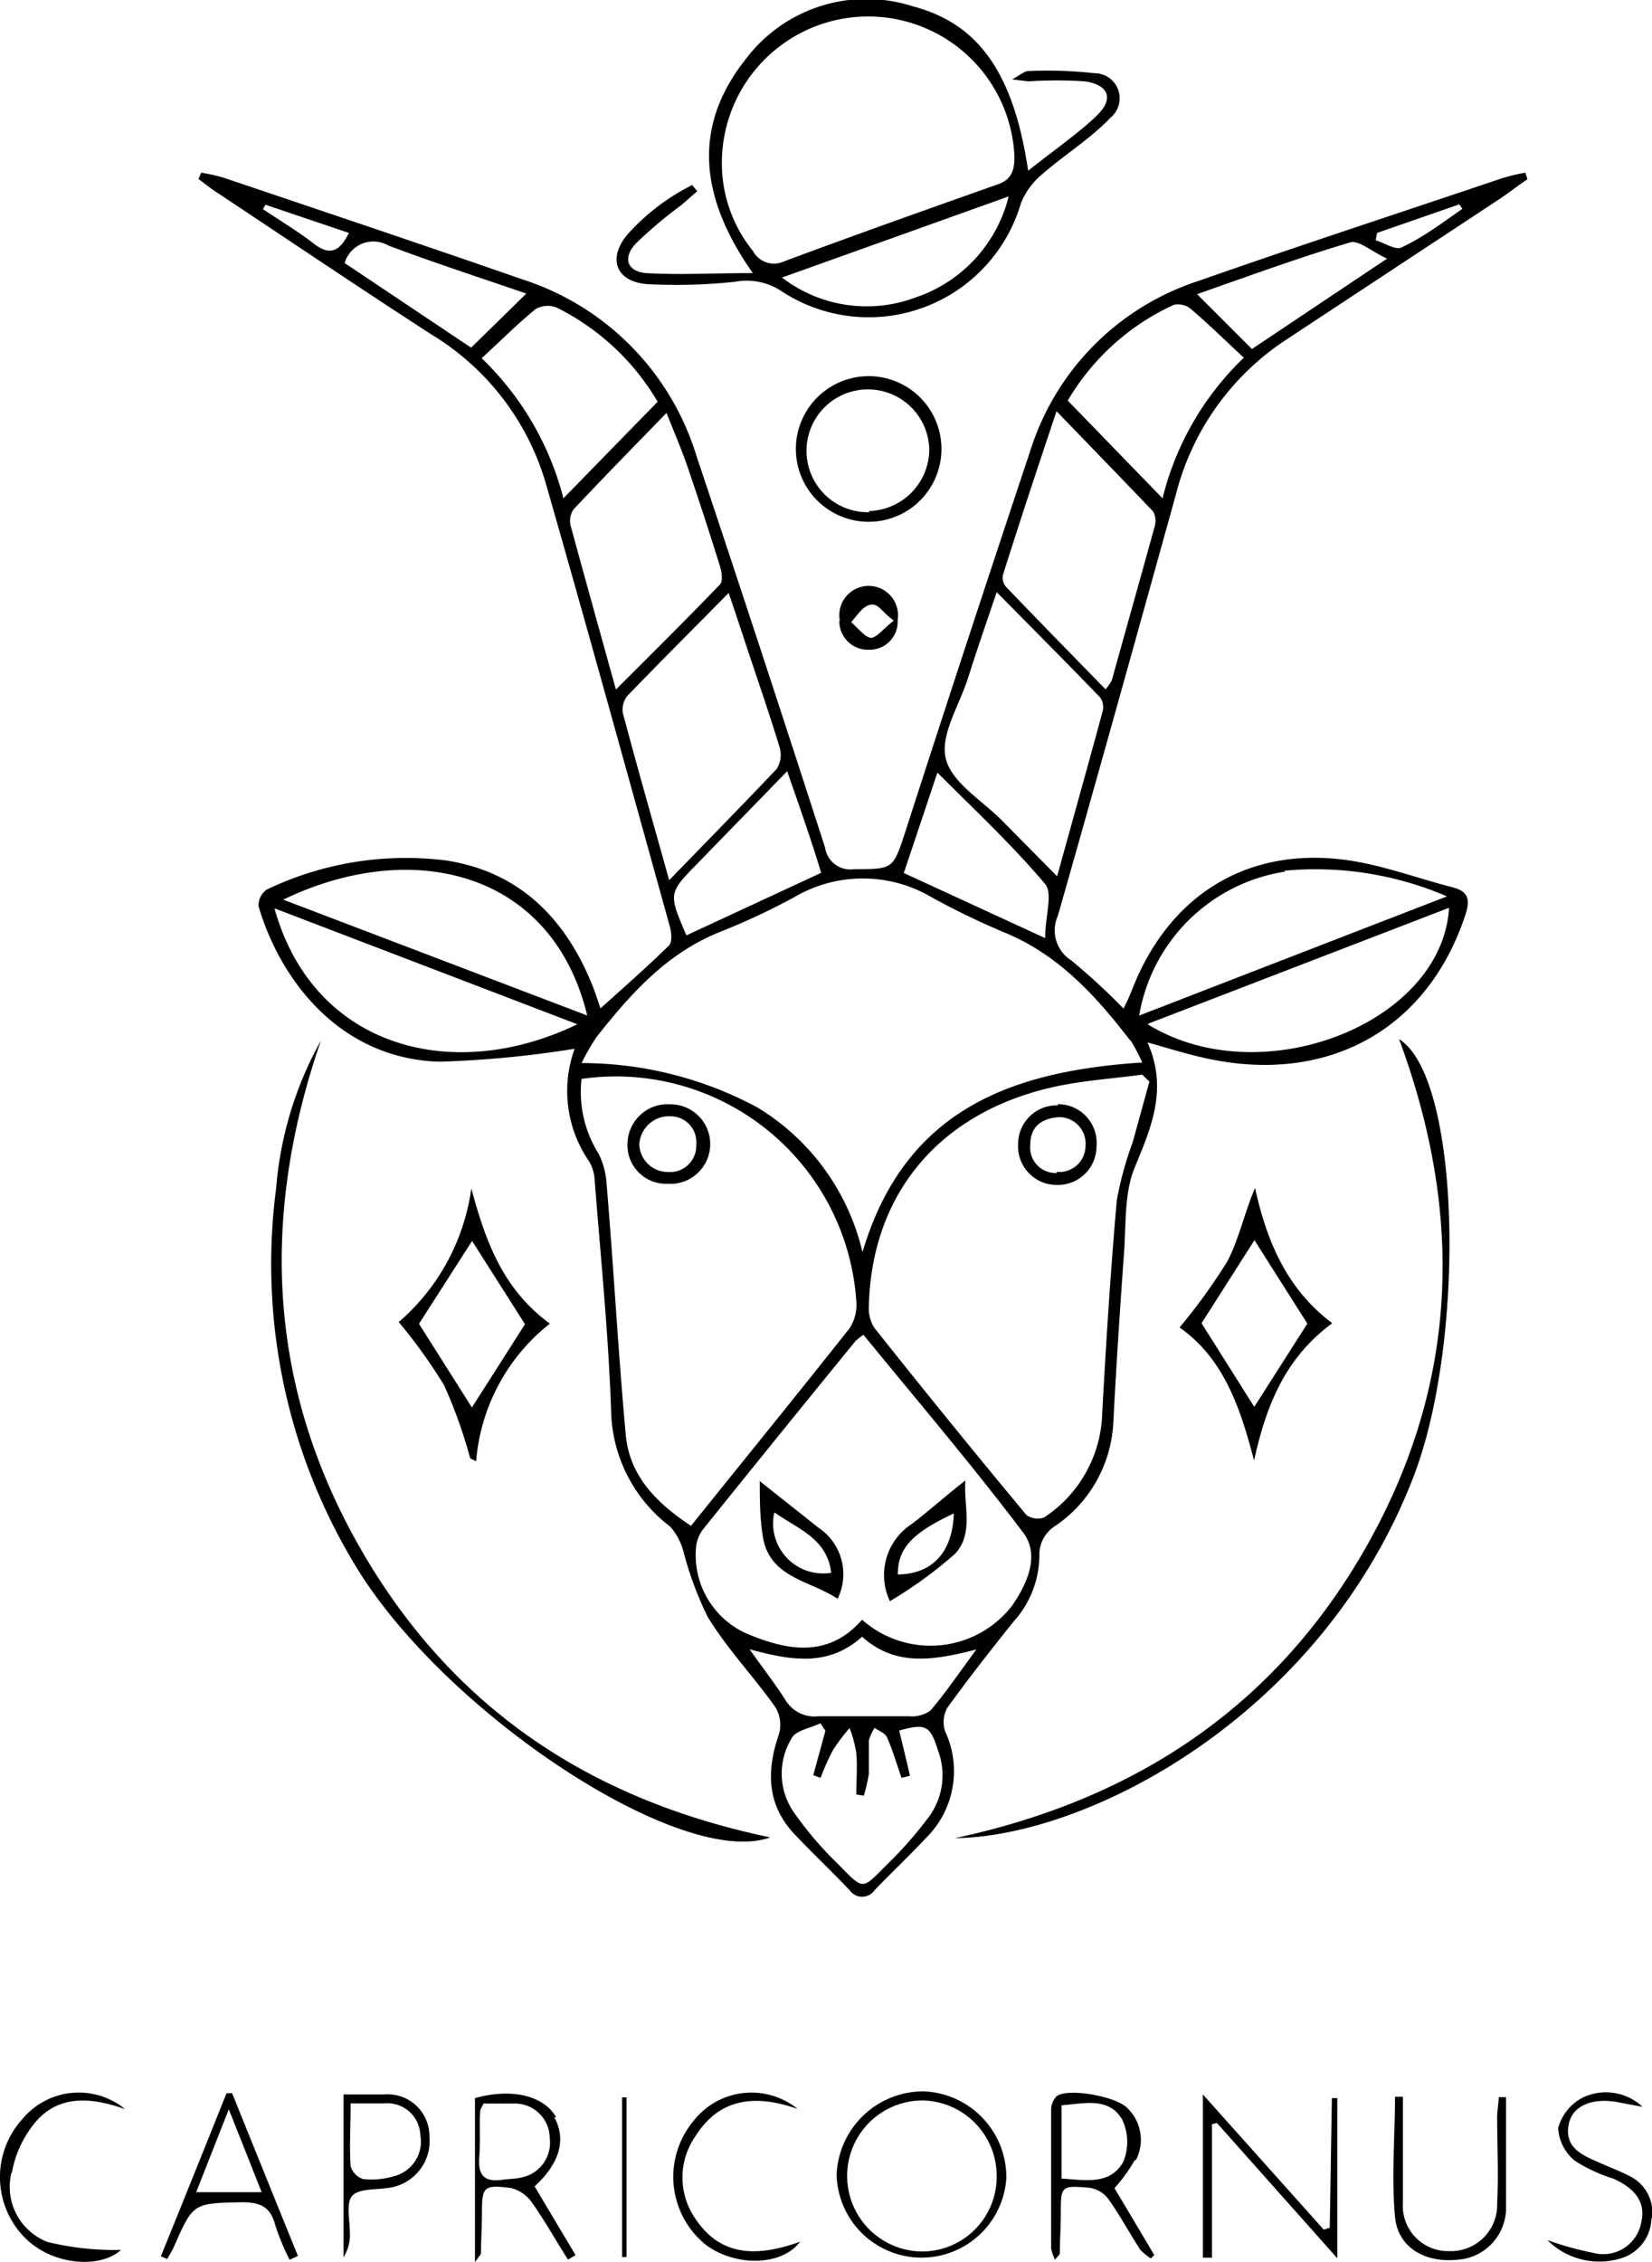 <svg xmlns="http://www.w3.org/2000/svg" viewBox="0 0 85.56 117.12"><title>Asset 539</title><g id="Layer_2" data-name="Layer 2"><g id="Layer_1-2" data-name="Layer 1"><path d="M47.83,108.28a4.5,4.5,0,0,0-4.5,4.3,4.4,4.4,0,0,0,8.79.19A4.45,4.45,0,0,0,47.83,108.28Zm0,8.29a3.91,3.91,0,0,1-.09-7.82,3.91,3.91,0,0,1,3.88,3.87A3.87,3.87,0,0,1,47.81,116.57Zm11-4.73a2.28,2.28,0,0,0-.49-2.74c-.62-.57-3-1-3.6-.58a1,1,0,0,0-.3.67c0,2.41,0,4.82,0,7.23a2.3,2.3,0,0,0,.2.57c.13-.16.25-.25.25-.33,0-.65.05-1.3.05-2,0-1.47,0-1.52,1.46-1.39a1.47,1.47,0,0,1,1,.58c.6.84,1.09,1.75,1.65,2.62a2.55,2.55,0,0,0,.56.46l.17-.18-2.06-3.46A8,8,0,0,0,58.77,111.84Zm-3.85,1V109c1.15-.08,2.42-.45,3.13.72a2.69,2.69,0,0,1,.06,2.22C57.48,113.15,56.19,112.87,54.92,112.79Zm14-4.21h.28v8.29l-6.23-7-.26.06v6.91H62.3v-8.45l6.26,7,.31-.1Zm-40.17,1c-.64-1.14-2.32-1.53-4.21-1v8.49c.21-.3.31-.38.31-.47,0-.65.05-1.3.05-2,0-1.44.07-1.54,1.49-1.37a1.89,1.89,0,0,1,1.11.77c.67.94,1.25,2,1.86,2.94l.39-.23-2.12-3.56C29,112,29.34,110.74,28.7,109.61ZM27,112.74c-.33.08-.68.07-1,.12-.91.13-1.25-.24-1.18-1.15s0-1.6.05-2.4c0-.1.09-.21.17-.4.54,0,1.11,0,1.67,0a1.8,1.8,0,0,1,1.76,1.77A1.84,1.84,0,0,1,27,112.74Zm50.6-4.16H78v1.74c0,1.3,0,2.6,0,3.91A2.69,2.69,0,0,1,75.45,117c-1.67.16-3.06-.65-3.2-2.23-.19-2.06,0-4.14,0-6.21l.41,0v2.82c0,.89,0,1.77,0,2.65a2.34,2.34,0,0,0,2.4,2.52,2.39,2.39,0,0,0,2.48-2.46c.08-1.49,0-3,0-4.49C77.55,109.28,77.6,108.93,77.63,108.58Zm-65.87-.2q-1.69,4.23-3.4,8.44l.33.14c.12-.21.25-.42.35-.64,1-2.28,1-2.24,3.52-2.3.95,0,1.49.24,1.73,1.2A12.17,12.17,0,0,0,15,117l.43-.2q-1.71-4.21-3.41-8.43Zm-1.57,5.12,1.69-4.29c.64,1.61,1.15,2.89,1.7,4.29Zm-9.57-1a3.06,3.06,0,0,0,1.88,3.58,14.79,14.79,0,0,0,3.8.41c-1.12,1-3.59.79-5-.65a4.47,4.47,0,0,1-.09-6.15,3.79,3.79,0,0,1,5.3-.49c-1.62-.57-3.26-.78-4.51.52A5.59,5.59,0,0,0,.62,112.47Zm40.83,3.59c-1,1.28-3.44,1.25-4.92.09a4.52,4.52,0,0,1-.58-6.37,3.8,3.8,0,0,1,5.39-.62c-2.1-.74-4-.62-5.27,1.38a3.74,3.74,0,0,0,0,4.34C37.38,116.89,39.31,116.83,41.45,116.06Zm44.11-1.23a2.21,2.21,0,0,1-1.39,2,3.81,3.81,0,0,1-4-.88,17.08,17.08,0,0,0,2.41.67A2,2,0,0,0,85,115.08c.24-1-.24-1.74-1.44-2.28a8.24,8.24,0,0,1-2-.93,2.35,2.35,0,0,1-.86-1.69A2.5,2.5,0,0,1,82,108.59a2.77,2.77,0,0,1,3.07.49l-1.34-.25c-1.28-.22-2.26.2-2.47,1.09-.27,1.2.58,1.62,1.46,2,.59.27,1.21.49,1.78.8A2.09,2.09,0,0,1,85.56,114.83ZM19.9,108.44c-.68,0-1.36,0-2.11,0v8.43a2.18,2.18,0,0,0,.33-1.28c0-.65-.21-1.52.12-1.9s1.21-.31,1.86-.41a2.45,2.45,0,0,0,2.14-2.68A2.16,2.16,0,0,0,19.9,108.44Zm.48,4.24a4,4,0,0,1-1.57.14,1,1,0,0,1-.65-.66c-.07-1,0-2,0-3.26.7,0,1.23,0,1.76,0a1.71,1.71,0,0,1,1.85,1.65A1.85,1.85,0,0,1,20.38,112.68Zm11.84-4.09h.23v8.27l-.23,0Z"/><path d="M60.9,25.61a13.58,13.58,0,0,1,5.68-8L77.7,10.28c.49-.33.94-.69,1.41-1L79,8.94a11.29,11.29,0,0,0-1.15.27C72.55,11,67.27,12.72,62,14.57a13.5,13.5,0,0,0-8.64,8.77C51.17,29.91,49,36.51,46.88,43.09,46.25,45,46.26,45,44.26,45a1.33,1.33,0,0,1-1.53-1.12Q39.46,33.74,36.07,23.6a13.85,13.85,0,0,0-9-9.13c-5.17-1.8-10.37-3.54-15.55-5.29a10.82,10.82,0,0,0-1.1-.24l-.14.33c.29.21.57.44.87.64,3.74,2.48,7.47,5,11.23,7.43A13.37,13.37,0,0,1,28.26,25c2.2,7.66,4.31,15.34,6.44,23,.08.3.12.78-.05.95-1.13,1.11-2.32,2.15-3.55,3.26-.14-.42-.25-.75-.37-1.07-1.39-3.53-3.78-6-7.63-6.59a16.67,16.67,0,0,0-9.29,1.51,1,1,0,0,0-.42.86c1.16,3.93,4.29,7.9,9.37,8.05a54.26,54.26,0,0,0,7-.67,6.42,6.42,0,0,0,.75,5.83,2.08,2.08,0,0,1,.28.86c.31,4,.72,8,.86,12.05a7.72,7.72,0,0,0,3.06,6,3.18,3.18,0,0,1,.69,1.3,17.83,17.83,0,0,0,1.25,3.37c1,1.64,2.38,3.09,3.51,4.68a1.76,1.76,0,0,1,.18,1.4c-.63,1.84-.64,3.56.72,5.08.94,1,2,2,2.95,3a.78.78,0,0,0,1.28,0c.88-.91,1.8-1.78,2.66-2.7a4.86,4.86,0,0,0,1-5.53,1.51,1.51,0,0,1,.12-1.23c1.1-1.52,2.26-3,3.43-4.46a5.13,5.13,0,0,0,1.33-3.47A1.75,1.75,0,0,1,54.66,79a6.88,6.88,0,0,0,3-5.33c.15-2.91.34-5.82.55-8.72.12-1.53,0-3.18.57-4.53.87-2.1,1.71-4.07.65-6.45,1,.28,1.82.54,2.67.74,6.46,1.57,11.79-1.28,13.79-7.33.25-.76.2-1.22-.66-1.44-1.63-.42-3.22-1-4.87-1.31-5.39-1-9.72,1.48-11.72,6.59-.13.34-.28.66-.45,1a34,34,0,0,0-2.7-2.49,1.84,1.84,0,0,1-.7-2.32C56.86,40.15,58.88,32.88,60.9,25.61ZM71.32,12.06l4.26-1.48.16.23c-1,.7-2,1.46-3.15,2-.3.16-.88-.23-1.34-.37Zm-1.39.49c.44-.13,1.1.47,1.91.84l-7,4.68L62,15.23C64.71,14.28,67.3,13.33,69.93,12.55ZM60.8,15.78a1.05,1.05,0,0,1,.88.22c.9.77,1.75,1.6,2.74,2.52a15.08,15.08,0,0,0-4.21,7.28L55.3,20.74A12.33,12.33,0,0,1,60.8,15.78Zm-6.08,5.51c1.84,1.91,3.43,3.54,5,5.19a1,1,0,0,1,.09.75c-.73,2.65-1.48,5.3-2.23,8a3,3,0,0,1-.32.46c-1.75-1.79-3.46-3.54-5.15-5.3a.73.73,0,0,1-.17-.61C52.8,27.05,53.69,24.37,54.72,21.29ZM48.55,40c2,2,3.91,3.79,5.58,5.77.41.49,0,1.66,0,2.8L46.81,45.2Zm-6,5.18-7,3.25c-.93-2.18-.94-2.18.58-3.73l4.64-4.77C41.43,41.83,42,43.44,42.53,45.19ZM16.26,12.62c-.84-.65-1.76-1.2-2.64-1.79l.13-.23,4.32,1.46C17.61,13,17.1,13.27,16.26,12.62Zm1.59,1a1.55,1.55,0,0,1,2.26-.91c2.38.9,4.8,1.68,7.15,2.49L24.4,18Zm7.09,4.93c1-.91,1.85-1.77,2.79-2.54a1.26,1.26,0,0,1,1.09-.09,12.51,12.51,0,0,1,5.24,4.88l-4.88,5A15.36,15.36,0,0,0,24.94,18.54Zm4.61,8.66a1.08,1.08,0,0,1,.15-.83c1.51-1.61,3.06-3.19,4.82-5,.46,1.15.82,2,1.1,2.82q.87,2.55,1.67,5.12c.09.3.16.77,0,.94-1.71,1.78-3.47,3.52-5.39,5.44C31.05,32.64,30.29,29.92,29.55,27.2Zm5.11,18.37c-.88-3.16-1.67-5.9-2.4-8.66a1.13,1.13,0,0,1,.25-.91c1.67-1.73,3.37-3.43,5.23-5.31.38,1.13.69,2.05,1,3,.56,1.67,1.13,3.33,1.64,5a1.36,1.36,0,0,1-.16,1.12C38.47,41.66,36.68,43.49,34.66,45.57Zm-4.24,7-15.75-6C21.24,43.4,28.59,45,30.42,52.6Zm-16.2-5.55,15.68,6C23.49,56.14,16.25,54.28,14.22,47.05ZM32.41,74.29c-.4-4.35-.63-8.71-1-13.07A4,4,0,0,0,31,59.73a6,6,0,0,1-.88-3.87A12.48,12.48,0,0,1,44.35,67.38,2.19,2.19,0,0,1,44,68.77C41.33,72.15,38.6,75.5,35.79,79,34,77.82,32.6,76.41,32.41,74.29Zm15.53,20a21.18,21.18,0,0,1-1.65,1.9C44.43,98,44.93,98,43,96.11a18.41,18.41,0,0,1-1.83-2.2A3.51,3.51,0,0,1,41,90c.2-.41,1-.53,1.49-.78l.26.39-.63,2.3.38.14a12.79,12.79,0,0,1,.63-1.42A9.69,9.69,0,0,1,44,89.47a6,6,0,0,1,.35,1.31c.06.7,0,1.42,0,2.13l.39.06A8.89,8.89,0,0,0,45,91.84c0-.58,0-1.16,0-1.73a2.36,2.36,0,0,1,.3-.65c.22.16.54.27.64.49.3.68.51,1.4.75,2.1l.44-.11c-.18-.78-.37-1.56-.56-2.34,1.38-.39,1.61-.25,2,1A3.64,3.64,0,0,1,47.94,94.28Zm.28-5.75a1.66,1.66,0,0,1-1.14.32c-1.57,0-3.14,0-4.7,0A1.75,1.75,0,0,1,40.67,88c-.53-.82-1.13-1.6-1.85-2.61,2.2.6,4.11.9,5.83-.65,1.71,1.55,3.67,1.24,5.92.66C49.68,86.6,49,87.61,48.22,88.53Zm4.24-5.46a5.34,5.34,0,0,1-7.81.78c-1.76,2-3.86,1.61-6,.71a4.45,4.45,0,0,1-2.6-4.47,1.85,1.85,0,0,1,.37-.93q3.93-4.89,7.89-9.74a3.28,3.28,0,0,1,.41-.32c2.78,3.4,5.62,6.73,8.25,10.21C53.87,80.47,53.23,81.94,52.46,83.07ZM59.53,56l-.87,3.15a17.69,17.69,0,0,0-.82,3c-.33,3.78-.57,7.56-.77,11.34a6.67,6.67,0,0,1-3,5.08,1,1,0,0,1-.91-.13q-4-4.81-7.89-9.71A1.93,1.93,0,0,1,45,67.59c.16-5.93,3.81-10.15,9.89-11.38,1.4-.28,2.85-.38,4.27-.57Zm-.06-3,15.58-6C74.69,53,65.33,56.64,59.47,53.05Zm7.07-7.92a17.21,17.21,0,0,1,8.4,1.33L59,52.58A9.07,9.07,0,0,1,66.54,45.13Zm-8,8.76a9.57,9.57,0,0,1,.62,1.17c-6.72.44-12.29,2.4-14.49,9.82a11.93,11.93,0,0,0-5.44-7.49,19.24,19.24,0,0,0-9.11-2.3,11.64,11.64,0,0,1,.77-1.34c1.79-2.27,3.69-4.4,6.5-5.49a35.5,35.5,0,0,0,3.75-1.76,7,7,0,0,1,7.1,0A40,40,0,0,0,52,48.27C54.82,49.42,56.76,51.56,58.55,53.89ZM52,42.59c-1-1.06-2.65-2-3-3.25s.68-2.8,1.13-4.22.93-2.81,1.49-4.46c1.88,1.9,3.63,3.66,5.35,5.44a.86.86,0,0,1,.14.72c-.75,2.77-1.52,5.52-2.36,8.55ZM33.5,14.71a29,29,0,0,0,4.56-.12,3.27,3.27,0,0,1,2.36.45,8.22,8.22,0,0,0,12.46-4.53A3.81,3.81,0,0,1,54,9c1.15-1,2.48-1.82,3.52-2.91a1.3,1.3,0,0,0-.85-2.3,21.65,21.65,0,0,0-3.42-.11c-.19,0-.39.19-.83.43.51.06.69.09.88.1a22.91,22.91,0,0,1,2.87,0c1.26.18,1.54.9.63,1.78s-2.23,1.8-3.55,2.85c-.75-5.06-2.57-7.63-6-8.52A7.82,7.82,0,0,0,38.67,3c-2.83,3.53-2.45,7.2.32,11.14-2.05,0-3.79.1-5.52,0-1-.08-1.23-.8-.54-1.53a22.68,22.68,0,0,1,2.37-2l.81-.71-.26-.32a11.19,11.19,0,0,0-3.36,2.57C31.47,13.37,31.88,14.57,33.5,14.71Zm14,.66a7.2,7.2,0,0,1-7-1l11.74-4.2A7.39,7.39,0,0,1,47.51,15.37ZM37.39,8.19a7.58,7.58,0,0,1,15.15-.06c0,.7-.16,1.17-.85,1.41-3.7,1.31-7.4,2.62-11.1,4A1.23,1.23,0,0,1,39,13,7.23,7.23,0,0,1,37.39,8.19ZM73.23,76.4C68.49,88.79,56.41,95.09,49.46,95.17c9.36-2,16.67-6.84,21.37-15.21s5-17.08,1.63-26.16C75.66,55.78,75.92,69.36,73.23,76.4ZM39.89,95.13C35.28,96.8,22.94,88.63,18.37,81A30.12,30.12,0,0,1,14.3,61.54a18.69,18.69,0,0,1,2.32-7.66c-3.13,9.06-2.77,17.84,2,26.21S30.59,93.19,39.89,95.13ZM69,68.51c-2.4-1.81-3.4-4.3-4-7-.56,1.31-.83,2.64-1.43,3.79a29.68,29.68,0,0,1-2.48,3.43c2.29,1.6,3.15,4.16,3.86,6.89C65.57,72.8,66.54,70.32,69,68.51Zm-6.77,0,2.74-4.3,2.74,4.32-2.75,4.31Zm-37.86,7,.29.15a10.1,10.1,0,0,1,3.82-7.13c-2.46-1.79-3.35-4.33-4.07-7a11.12,11.12,0,0,1-3.76,6.92A27.07,27.07,0,0,1,23,71.72,25.08,25.08,0,0,1,24.34,75.46Zm.08-11.26,2.74,4.31c-.9,1.41-1.85,2.91-2.75,4.31l-2.74-4.33Zm24.3-40.73a3.77,3.77,0,1,0-7.53-.28,3.77,3.77,0,0,0,7.53.28Zm-3.72,3a3.18,3.18,0,1,1,3.1-3.21A3.21,3.21,0,0,1,45,26.46Zm-1.56,5.69A1.48,1.48,0,0,0,45,33.64a1.45,1.45,0,0,0,1.49-1.54,1.52,1.52,0,1,0-3,0Zm2.8-.06c-.55.43-.91.91-1.19.87s-.67-.52-1-.81c.31-.32.58-.82,1-.9S45.66,31.67,46.24,32.09Zm8.53,25.08a2,2,0,0,0-2.07,2,2,2,0,0,0,2,2.12,2,2,0,0,0,2.06-2A2,2,0,0,0,54.77,57.17Zm-.05,3.5a1.32,1.32,0,0,1-1.39-1.47c0-.9.56-1.37,1.51-1.42a1.37,1.37,0,0,1,1.35,1.49A1.35,1.35,0,0,1,54.72,60.67ZM34.6,57.17a2.08,2.08,0,0,0-2.1,2,2,2,0,0,0,2.08,2.12,2.06,2.06,0,1,0,0-4.11Zm0,3.51a1.48,1.48,0,0,1-1.49-1.44,1.55,1.55,0,0,1,1.71-1.44,1.33,1.33,0,0,1,1.24,1.44A1.36,1.36,0,0,1,34.59,60.68ZM50,76.65c-1,.78-1.85,1.54-2.77,2.25a3.15,3.15,0,0,0-1.14,4,22.18,22.18,0,0,0,3.36-2.44C50.46,79.41,49.89,77.91,50,76.65Zm-3.5,4.87c0-1.33.69-2.13,2.9-3.16C49.33,80.4,48.27,81.5,46.47,81.52Zm-7.15-4.86c0,.92,0,1.92.16,2.9.34,2.15,2.48,2.27,3.87,3.22a2.89,2.89,0,0,0-1-3.69C41.38,78.29,40.38,77.51,39.32,76.66Zm.78,1.66c1.21.85,2.71,1.34,2.92,3.11A2.59,2.59,0,0,1,40.1,78.32Z"/></g></g></svg>